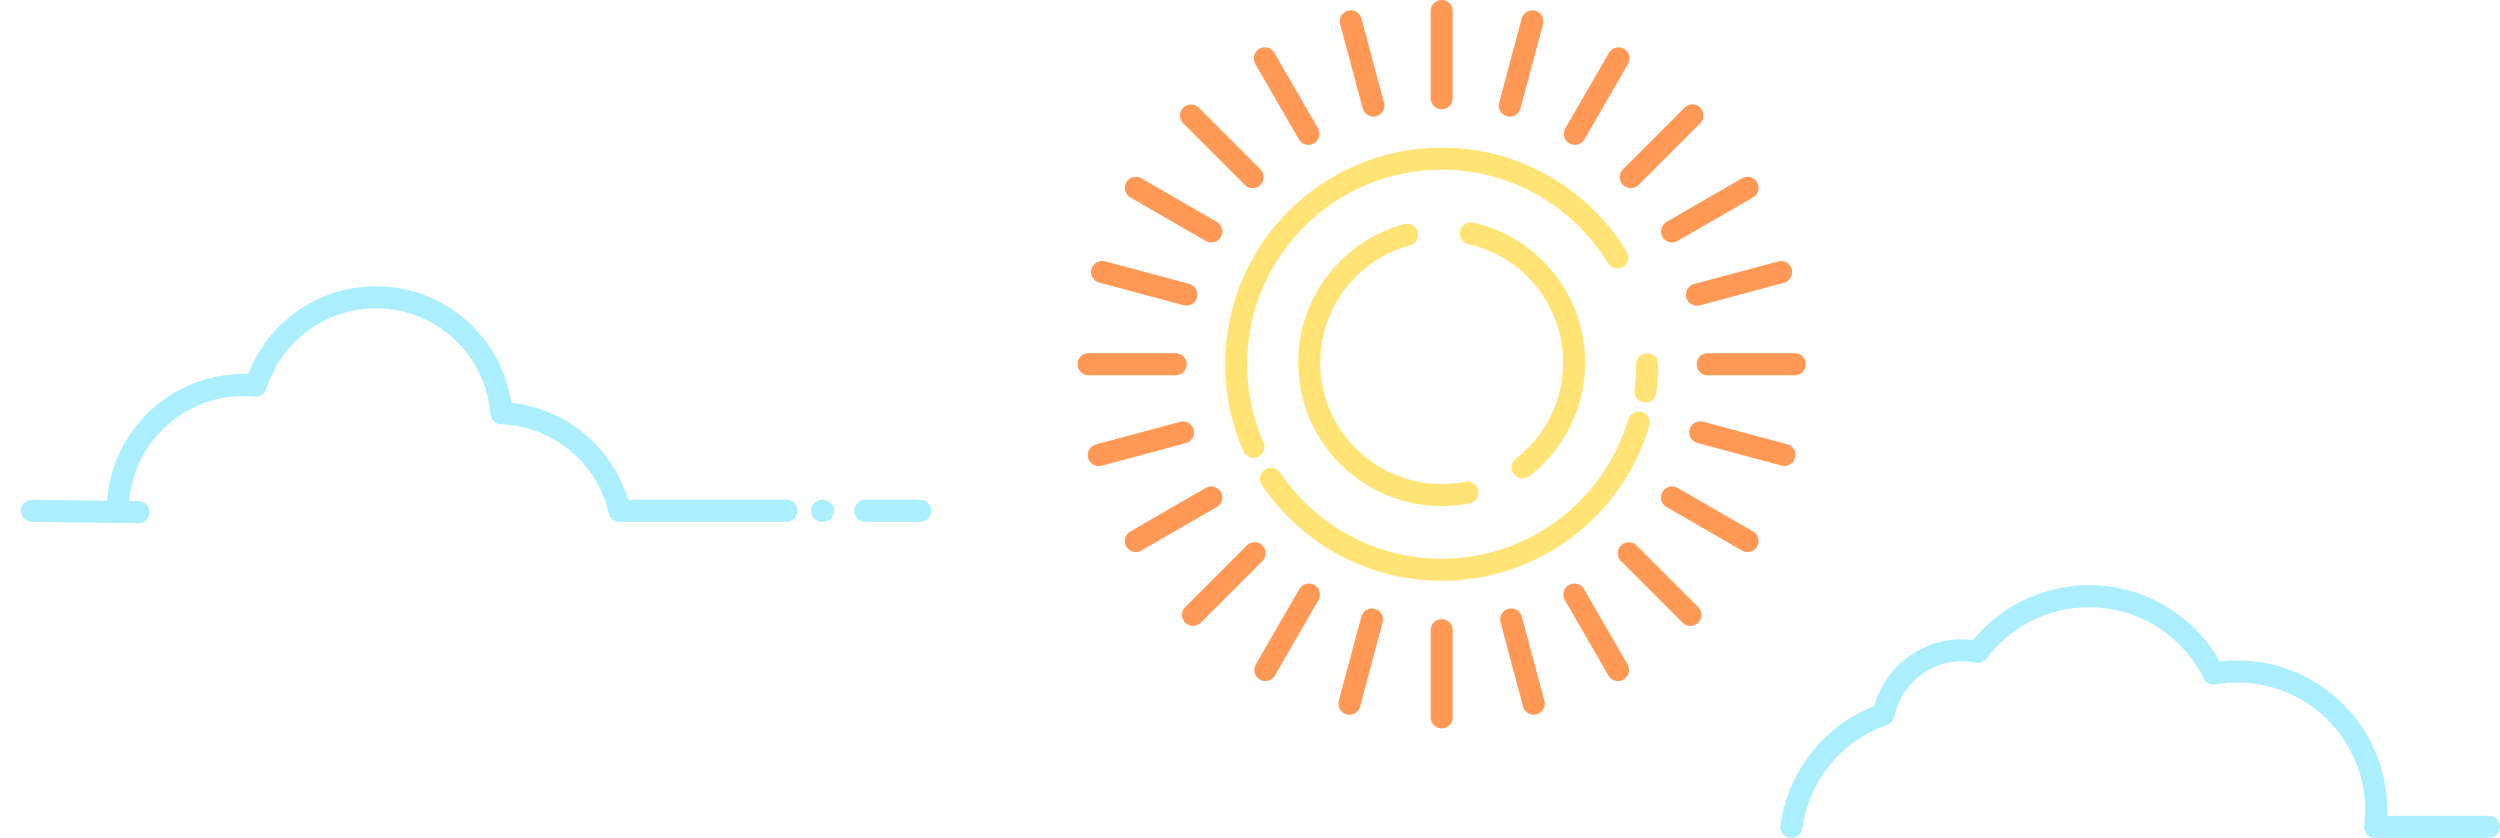 <?xml version="1.0" encoding="UTF-8" standalone="no"?>
<!-- Created with Inkscape (http://www.inkscape.org/) -->

<svg
   xmlns:dc="http://purl.org/dc/elements/1.1/"
   xmlns:cc="http://creativecommons.org/ns#"
   xmlns:rdf="http://www.w3.org/1999/02/22-rdf-syntax-ns#"
   xmlns:svg="http://www.w3.org/2000/svg"
   xmlns="http://www.w3.org/2000/svg"
   xmlns:sodipodi="http://sodipodi.sourceforge.net/DTD/sodipodi-0.dtd"
   xmlns:inkscape="http://www.inkscape.org/namespaces/inkscape"
   width="1358.982"
   height="455.471"
   id="svg2"
   version="1.1"
   inkscape:version="0.48.5 r10040"
   sodipodi:docname="Sky.svg">
  <defs
     id="defs4">
    <inkscape:path-effect
       effect="spiro"
       id="path-effect3940"
       is_visible="true" />
  </defs>
  <sodipodi:namedview
     id="base"
     pagecolor="#ffffff"
     bordercolor="#666666"
     borderopacity="1.0"
     inkscape:pageopacity="0.0"
     inkscape:pageshadow="2"
     inkscape:zoom="0.35355339"
     inkscape:cx="1356.5847"
     inkscape:cy="834.12152"
     inkscape:document-units="px"
     inkscape:current-layer="layer1"
     showgrid="false"
     showborder="true"
     inkscape:object-nodes="true"
     inkscape:snap-center="false"
     inkscape:object-paths="true"
     inkscape:snap-object-midpoints="true"
     inkscape:snap-global="true"
     inkscape:window-width="1920"
     inkscape:window-height="1017"
     inkscape:window-x="-8"
     inkscape:window-y="-8"
     inkscape:window-maximized="1"
     fit-margin-top="0"
     fit-margin-left="0"
     fit-margin-right="0"
     fit-margin-bottom="0" />
  <g
     inkscape:label="Layer 1"
     inkscape:groupmode="layer"
     id="layer1"
     transform="translate(5807.745,-9.053)">
    <g
       id="g4592"
       transform="translate(0.633,-25.086)">
      <path
         id="path4026"
         d="m -5127.04,277.007 c -6.035,-13.738 -9.384,-28.922 -9.384,-44.889 0,-61.703 50.02,-111.723 111.723,-111.723 40.435,0 75.853,21.481 95.465,53.653"
         style="color:#000000;fill:none;stroke:#ffe475;stroke-width:12;stroke-linecap:round;stroke-linejoin:round;stroke-miterlimit:4;stroke-opacity:1;stroke-dasharray:none;marker:none;visibility:visible;display:inline;overflow:visible;enable-background:accumulate"
         inkscape:connector-curvature="0" />
      <path
         id="path4019"
         d="m -4917.544,263.834 c -13.669,46.255 -56.471,80.007 -107.157,80.007 -38.645,0 -72.707,-19.621 -92.768,-49.444"
         style="color:#000000;fill:none;stroke:#ffe475;stroke-width:12;stroke-linecap:round;stroke-linejoin:round;stroke-miterlimit:4;stroke-opacity:1;stroke-dasharray:none;marker:none;visibility:visible;display:inline;overflow:visible;enable-background:accumulate"
         inkscape:connector-curvature="0" />
      <path
         id="path4012"
         d="m -4912.978,232.118 0,0 0,0 0,0 c 0,5.008 -0.33,9.938 -0.968,14.772"
         style="color:#000000;fill:none;stroke:#ffe475;stroke-width:12;stroke-linecap:round;stroke-linejoin:round;stroke-miterlimit:4;stroke-opacity:1;stroke-dasharray:none;marker:none;visibility:visible;display:inline;overflow:visible;enable-background:accumulate"
         inkscape:connector-curvature="0" />
      <path
         id="path4154"
         d="m -5008.828,160.996 c 32.128,7.229 56.127,35.934 56.127,70.245 l 0,0 0,0 c 0,23.175 -10.949,43.793 -27.957,56.962"
         style="color:#000000;fill:none;stroke:#ffe475;stroke-width:12;stroke-linecap:round;stroke-linejoin:round;stroke-miterlimit:4;stroke-opacity:1;stroke-dasharray:none;marker:none;visibility:visible;display:inline;overflow:visible;enable-background:accumulate"
         inkscape:connector-curvature="0" />
      <path
         id="path4138"
         d="m -5010.682,301.877 c -4.534,0.895 -9.222,1.364 -14.019,1.364 -29.953,0 -55.634,-18.29 -66.483,-44.311 -3.554,-8.524 -5.517,-17.877 -5.517,-27.689 0,-33.254 22.544,-61.243 53.183,-69.516"
         style="color:#000000;fill:none;stroke:#ffe475;stroke-width:12;stroke-linecap:round;stroke-linejoin:round;stroke-miterlimit:4;stroke-opacity:1;stroke-dasharray:none;marker:none;visibility:visible;display:inline;overflow:visible;enable-background:accumulate"
         inkscape:connector-curvature="0" />
      <g
         style="stroke:#ff9955"
         id="g4506">
        <g
           id="g4375"
           transform="matrix(0,1,-1,0,-4796.605,5266.719)"
           style="stroke:#ff9955">
          <path
             sodipodi:nodetypes="cc"
             inkscape:connector-curvature="0"
             id="path4377"
             d="m -5034.6,36.116 0,47.376"
             style="fill:none;stroke:#ff9955;stroke-width:12;stroke-linecap:round;stroke-linejoin:round;stroke-miterlimit:4;stroke-opacity:1;stroke-dasharray:none" />
          <path
             style="fill:none;stroke:#ff9955;stroke-width:12;stroke-linecap:round;stroke-linejoin:round;stroke-miterlimit:4;stroke-opacity:1;stroke-dasharray:none"
             d="m -5034.6,372.699 0,47.376"
             id="path4379"
             inkscape:connector-curvature="0"
             sodipodi:nodetypes="cc" />
        </g>
        <g
           id="g4393"
           transform="matrix(-0.866,0.5,-0.5,-0.866,-9270.745,2946.955)"
           style="stroke:#ff9955;stroke-opacity:1">
          <path
             sodipodi:nodetypes="cc"
             inkscape:connector-curvature="0"
             id="path4395"
             d="m -5034.6,36.116 0,47.376"
             style="fill:none;stroke:#ff9955;stroke-width:12;stroke-linecap:round;stroke-linejoin:round;stroke-miterlimit:4;stroke-opacity:1;stroke-dasharray:none" />
          <path
             style="fill:none;stroke:#ff9955;stroke-width:12;stroke-linecap:round;stroke-linejoin:round;stroke-miterlimit:4;stroke-opacity:1;stroke-dasharray:none"
             d="m -5034.6,372.699 0,47.376"
             id="path4397"
             inkscape:connector-curvature="0"
             sodipodi:nodetypes="cc" />
        </g>
        <g
           id="g4473"
           style="stroke:#ff9955">
          <g
             id="g4453"
             style="stroke:#ff9955">
            <g
               id="g4329"
               transform="translate(9.899,4.023)"
               style="stroke:#ff9955">
              <path
                 sodipodi:nodetypes="cc"
                 inkscape:connector-curvature="0"
                 id="path4325"
                 d="m -5034.6,36.116 0,47.376"
                 style="fill:none;stroke:#ff9955;stroke-width:12;stroke-linecap:round;stroke-linejoin:round;stroke-miterlimit:4;stroke-opacity:1;stroke-dasharray:none" />
              <path
                 style="fill:none;stroke:#ff9955;stroke-width:12;stroke-linecap:round;stroke-linejoin:round;stroke-miterlimit:4;stroke-opacity:1;stroke-dasharray:none"
                 d="m -5034.6,372.699 0,47.376"
                 id="path4327"
                 inkscape:connector-curvature="0"
                 sodipodi:nodetypes="cc" />
            </g>
            <g
               id="g4339"
               transform="matrix(0.966,0.259,-0.259,0.966,-102.615,1314.845)"
               style="stroke:#ff9955">
              <path
                 sodipodi:nodetypes="cc"
                 inkscape:connector-curvature="0"
                 id="path4341"
                 d="m -5034.6,36.116 0,47.376"
                 style="fill:none;stroke:#ff9955;stroke-width:12;stroke-linecap:round;stroke-linejoin:round;stroke-miterlimit:4;stroke-opacity:1;stroke-dasharray:none" />
              <path
                 style="fill:none;stroke:#ff9955;stroke-width:12;stroke-linecap:round;stroke-linejoin:round;stroke-miterlimit:4;stroke-opacity:1;stroke-dasharray:none"
                 d="m -5034.6,372.699 0,47.376"
                 id="path4343"
                 inkscape:connector-curvature="0"
                 sodipodi:nodetypes="cc" />
            </g>
            <g
               id="g4345"
               transform="matrix(0.866,0.5,-0.5,0.866,-550.561,2551.882)"
               style="stroke:#ff9955">
              <path
                 sodipodi:nodetypes="cc"
                 inkscape:connector-curvature="0"
                 id="path4347"
                 d="m -5034.6,36.116 0,47.376"
                 style="fill:none;stroke:#ff9955;stroke-width:12;stroke-linecap:round;stroke-linejoin:round;stroke-miterlimit:4;stroke-opacity:1;stroke-dasharray:none" />
              <path
                 style="fill:none;stroke:#ff9955;stroke-width:12;stroke-linecap:round;stroke-linejoin:round;stroke-miterlimit:4;stroke-opacity:1;stroke-dasharray:none"
                 d="m -5034.6,372.699 0,47.376"
                 id="path4349"
                 inkscape:connector-curvature="0"
                 sodipodi:nodetypes="cc" />
            </g>
            <g
               id="g4351"
               transform="matrix(0.707,0.707,-0.707,0.707,-1303.413,3630.83)"
               style="stroke:#ff9955">
              <path
                 sodipodi:nodetypes="cc"
                 inkscape:connector-curvature="0"
                 id="path4353"
                 d="m -5034.6,36.116 0,47.376"
                 style="fill:none;stroke:#ff9955;stroke-width:12;stroke-linecap:round;stroke-linejoin:round;stroke-miterlimit:4;stroke-opacity:1;stroke-dasharray:none" />
              <path
                 style="fill:none;stroke:#ff9955;stroke-width:12;stroke-linecap:round;stroke-linejoin:round;stroke-miterlimit:4;stroke-opacity:1;stroke-dasharray:none"
                 d="m -5034.6,372.699 0,47.376"
                 id="path4355"
                 inkscape:connector-curvature="0"
                 sodipodi:nodetypes="cc" />
            </g>
            <g
               id="g4357"
               transform="matrix(0.5,0.866,-0.866,0.5,-2309.864,4478.162)"
               style="stroke:#ff9955">
              <path
                 sodipodi:nodetypes="cc"
                 inkscape:connector-curvature="0"
                 id="path4359"
                 d="m -5034.6,36.116 0,47.376"
                 style="fill:none;stroke:#ff9955;stroke-width:12;stroke-linecap:round;stroke-linejoin:round;stroke-miterlimit:4;stroke-opacity:1;stroke-dasharray:none" />
              <path
                 style="fill:none;stroke:#ff9955;stroke-width:12;stroke-linecap:round;stroke-linejoin:round;stroke-miterlimit:4;stroke-opacity:1;stroke-dasharray:none"
                 d="m -5034.6,372.699 0,47.376"
                 id="path4361"
                 inkscape:connector-curvature="0"
                 sodipodi:nodetypes="cc" />
            </g>
            <g
               id="g4363"
               transform="matrix(0.259,0.966,-0.966,0.259,-3501.327,5036.133)"
               style="stroke:#ff9955">
              <path
                 sodipodi:nodetypes="cc"
                 inkscape:connector-curvature="0"
                 id="path4365"
                 d="m -5034.6,36.116 0,47.376"
                 style="fill:none;stroke:#ff9955;stroke-width:12;stroke-linecap:round;stroke-linejoin:round;stroke-miterlimit:4;stroke-opacity:1;stroke-dasharray:none" />
              <path
                 style="fill:none;stroke:#ff9955;stroke-width:12;stroke-linecap:round;stroke-linejoin:round;stroke-miterlimit:4;stroke-opacity:1;stroke-dasharray:none"
                 d="m -5034.6,372.699 0,47.376"
                 id="path4367"
                 inkscape:connector-curvature="0"
                 sodipodi:nodetypes="cc" />
            </g>
          </g>
          <g
             style="stroke:#ff9955;stroke-opacity:1"
             transform="matrix(-0.259,0.966,-0.966,-0.259,-6107.428,5154.204)"
             id="g4369">
            <path
               style="fill:none;stroke:#ff9955;stroke-width:12;stroke-linecap:round;stroke-linejoin:round;stroke-miterlimit:4;stroke-opacity:1;stroke-dasharray:none"
               d="m -5034.6,36.116 0,47.376"
               id="path4371"
               inkscape:connector-curvature="0"
               sodipodi:nodetypes="cc" />
            <path
               sodipodi:nodetypes="cc"
               inkscape:connector-curvature="0"
               id="path4373"
               d="m -5034.6,372.699 0,47.376"
               style="fill:none;stroke:#ff9955;stroke-width:12;stroke-linecap:round;stroke-linejoin:round;stroke-miterlimit:4;stroke-opacity:1;stroke-dasharray:none" />
          </g>
          <g
             style="stroke:#ff9955;stroke-opacity:1"
             transform="matrix(-0.5,0.866,-0.866,-0.5,-7344.465,4706.258)"
             id="g4381">
            <path
               style="fill:none;stroke:#ff9955;stroke-width:12;stroke-linecap:round;stroke-linejoin:round;stroke-miterlimit:4;stroke-opacity:1;stroke-dasharray:none"
               d="m -5034.6,36.116 0,47.376"
               id="path4383"
               inkscape:connector-curvature="0"
               sodipodi:nodetypes="cc" />
            <path
               sodipodi:nodetypes="cc"
               inkscape:connector-curvature="0"
               id="path4385"
               d="m -5034.6,372.699 0,47.376"
               style="fill:none;stroke:#ff9955;stroke-width:12;stroke-linecap:round;stroke-linejoin:round;stroke-miterlimit:4;stroke-opacity:1;stroke-dasharray:none" />
          </g>
          <g
             style="stroke:#ff9955;stroke-opacity:1"
             transform="matrix(-0.707,0.707,-0.707,-0.707,-8423.413,3953.406)"
             id="g4387">
            <path
               style="fill:none;stroke:#ff9955;stroke-width:12;stroke-linecap:round;stroke-linejoin:round;stroke-miterlimit:4;stroke-opacity:1;stroke-dasharray:none"
               d="m -5034.6,36.116 0,47.376"
               id="path4389"
               inkscape:connector-curvature="0"
               sodipodi:nodetypes="cc" />
            <path
               sodipodi:nodetypes="cc"
               inkscape:connector-curvature="0"
               id="path4391"
               d="m -5034.6,372.699 0,47.376"
               style="fill:none;stroke:#ff9955;stroke-width:12;stroke-linecap:round;stroke-linejoin:round;stroke-miterlimit:4;stroke-opacity:1;stroke-dasharray:none" />
          </g>
          <g
             style="stroke:#ff9955;stroke-opacity:1"
             id="g4333"
             transform="matrix(-0.966,0.259,-0.259,-0.966,-9828.716,1755.492)">
            <path
               sodipodi:nodetypes="cc"
               inkscape:connector-curvature="0"
               id="path4335"
               d="m -5034.6,36.116 0,47.376"
               style="fill:none;stroke:#ff9955;stroke-width:12;stroke-linecap:round;stroke-linejoin:round;stroke-miterlimit:4;stroke-opacity:1;stroke-dasharray:none" />
            <path
               style="fill:none;stroke:#ff9955;stroke-width:12;stroke-linecap:round;stroke-linejoin:round;stroke-miterlimit:4;stroke-opacity:1;stroke-dasharray:none"
               d="m -5034.6,372.699 0,47.376"
               id="path4337"
               inkscape:connector-curvature="0"
               sodipodi:nodetypes="cc" />
          </g>
        </g>
      </g>
    </g>
    <path
       style="color:#000000;fill:none;stroke:#aaeeff;stroke-width:12;stroke-linecap:round;stroke-linejoin:round;stroke-miterlimit:4;stroke-opacity:1;stroke-dasharray:none;marker:none;visibility:visible;display:inline;overflow:visible;enable-background:accumulate"
       d="m -5743.734,286.725 c 0,-37.767 30.619,-68.386 68.386,-68.386 2.255,0 4.481,0.115 6.681,0.328 8.668,-27.821 34.63,-48.017 65.305,-48.017 l 0,0 c 35.966,0 65.438,27.772 68.168,63.038 31.398,1.124 57.408,23.413 64.181,53.033 l 90.88,0"
       id="path3971"
       inkscape:connector-curvature="0" />
    <path
       style="fill:none;stroke:#aaeeff;stroke-width:12;stroke-linecap:round;stroke-linejoin:round;stroke-miterlimit:4;stroke-opacity:1;stroke-dasharray:none"
       d="m -5732.391,287.485 -58.012,-0.76"
       id="path3983"
       inkscape:connector-curvature="0" />
    <path
       style="fill:none;stroke:#aaeeff;stroke-width:12;stroke-linecap:round;stroke-linejoin:round;stroke-miterlimit:4;stroke-opacity:1;stroke-dasharray:none"
       d="m -5360.871,286.721 0.519,0"
       id="path4003"
       inkscape:connector-curvature="0"
       sodipodi:nodetypes="cc" />
    <path
       sodipodi:nodetypes="cc"
       inkscape:connector-curvature="0"
       id="path4005"
       d="m -5337.36,286.721 29.854,0"
       style="fill:none;stroke:#aaeeff;stroke-width:12;stroke-linecap:round;stroke-linejoin:round;stroke-miterlimit:4;stroke-opacity:1;stroke-dasharray:none" />
    <path
       style="color:#000000;fill:none;stroke:#aaeeff;stroke-width:12;stroke-linecap:round;stroke-linejoin:round;stroke-miterlimit:4;stroke-opacity:1;stroke-dasharray:none;marker:none;visibility:visible;display:inline;overflow:visible;enable-background:accumulate"
       d="m -4516.588,458.524 c 0.349,-2.944 0.528,-5.94 0.528,-8.978 0,-41.691 -33.796,-75.486 -75.486,-75.486 -4.402,0 -8.71,0.394 -12.906,1.117 -12.331,-24.917 -38.013,-42.055 -67.698,-42.055 l 0,0 0,0 c -24.735,0 -46.692,11.895 -60.46,30.279 -2.788,-0.561 -5.669,-0.848 -8.623,-0.848 -21.062,0 -38.636,14.966 -42.648,34.845 -26.434,9.163 -46.204,32.604 -50.072,61.096"
       id="path4655"
       inkscape:connector-curvature="0" />
    <path
       style="fill:none;stroke:#aaeeff;stroke-width:12;stroke-linecap:round;stroke-linejoin:round;stroke-miterlimit:4;stroke-opacity:1;stroke-dasharray:none"
       d="m -4516.588,458.524 61.824,0"
       id="path4657"
       inkscape:connector-curvature="0" />
  </g>
</svg>
